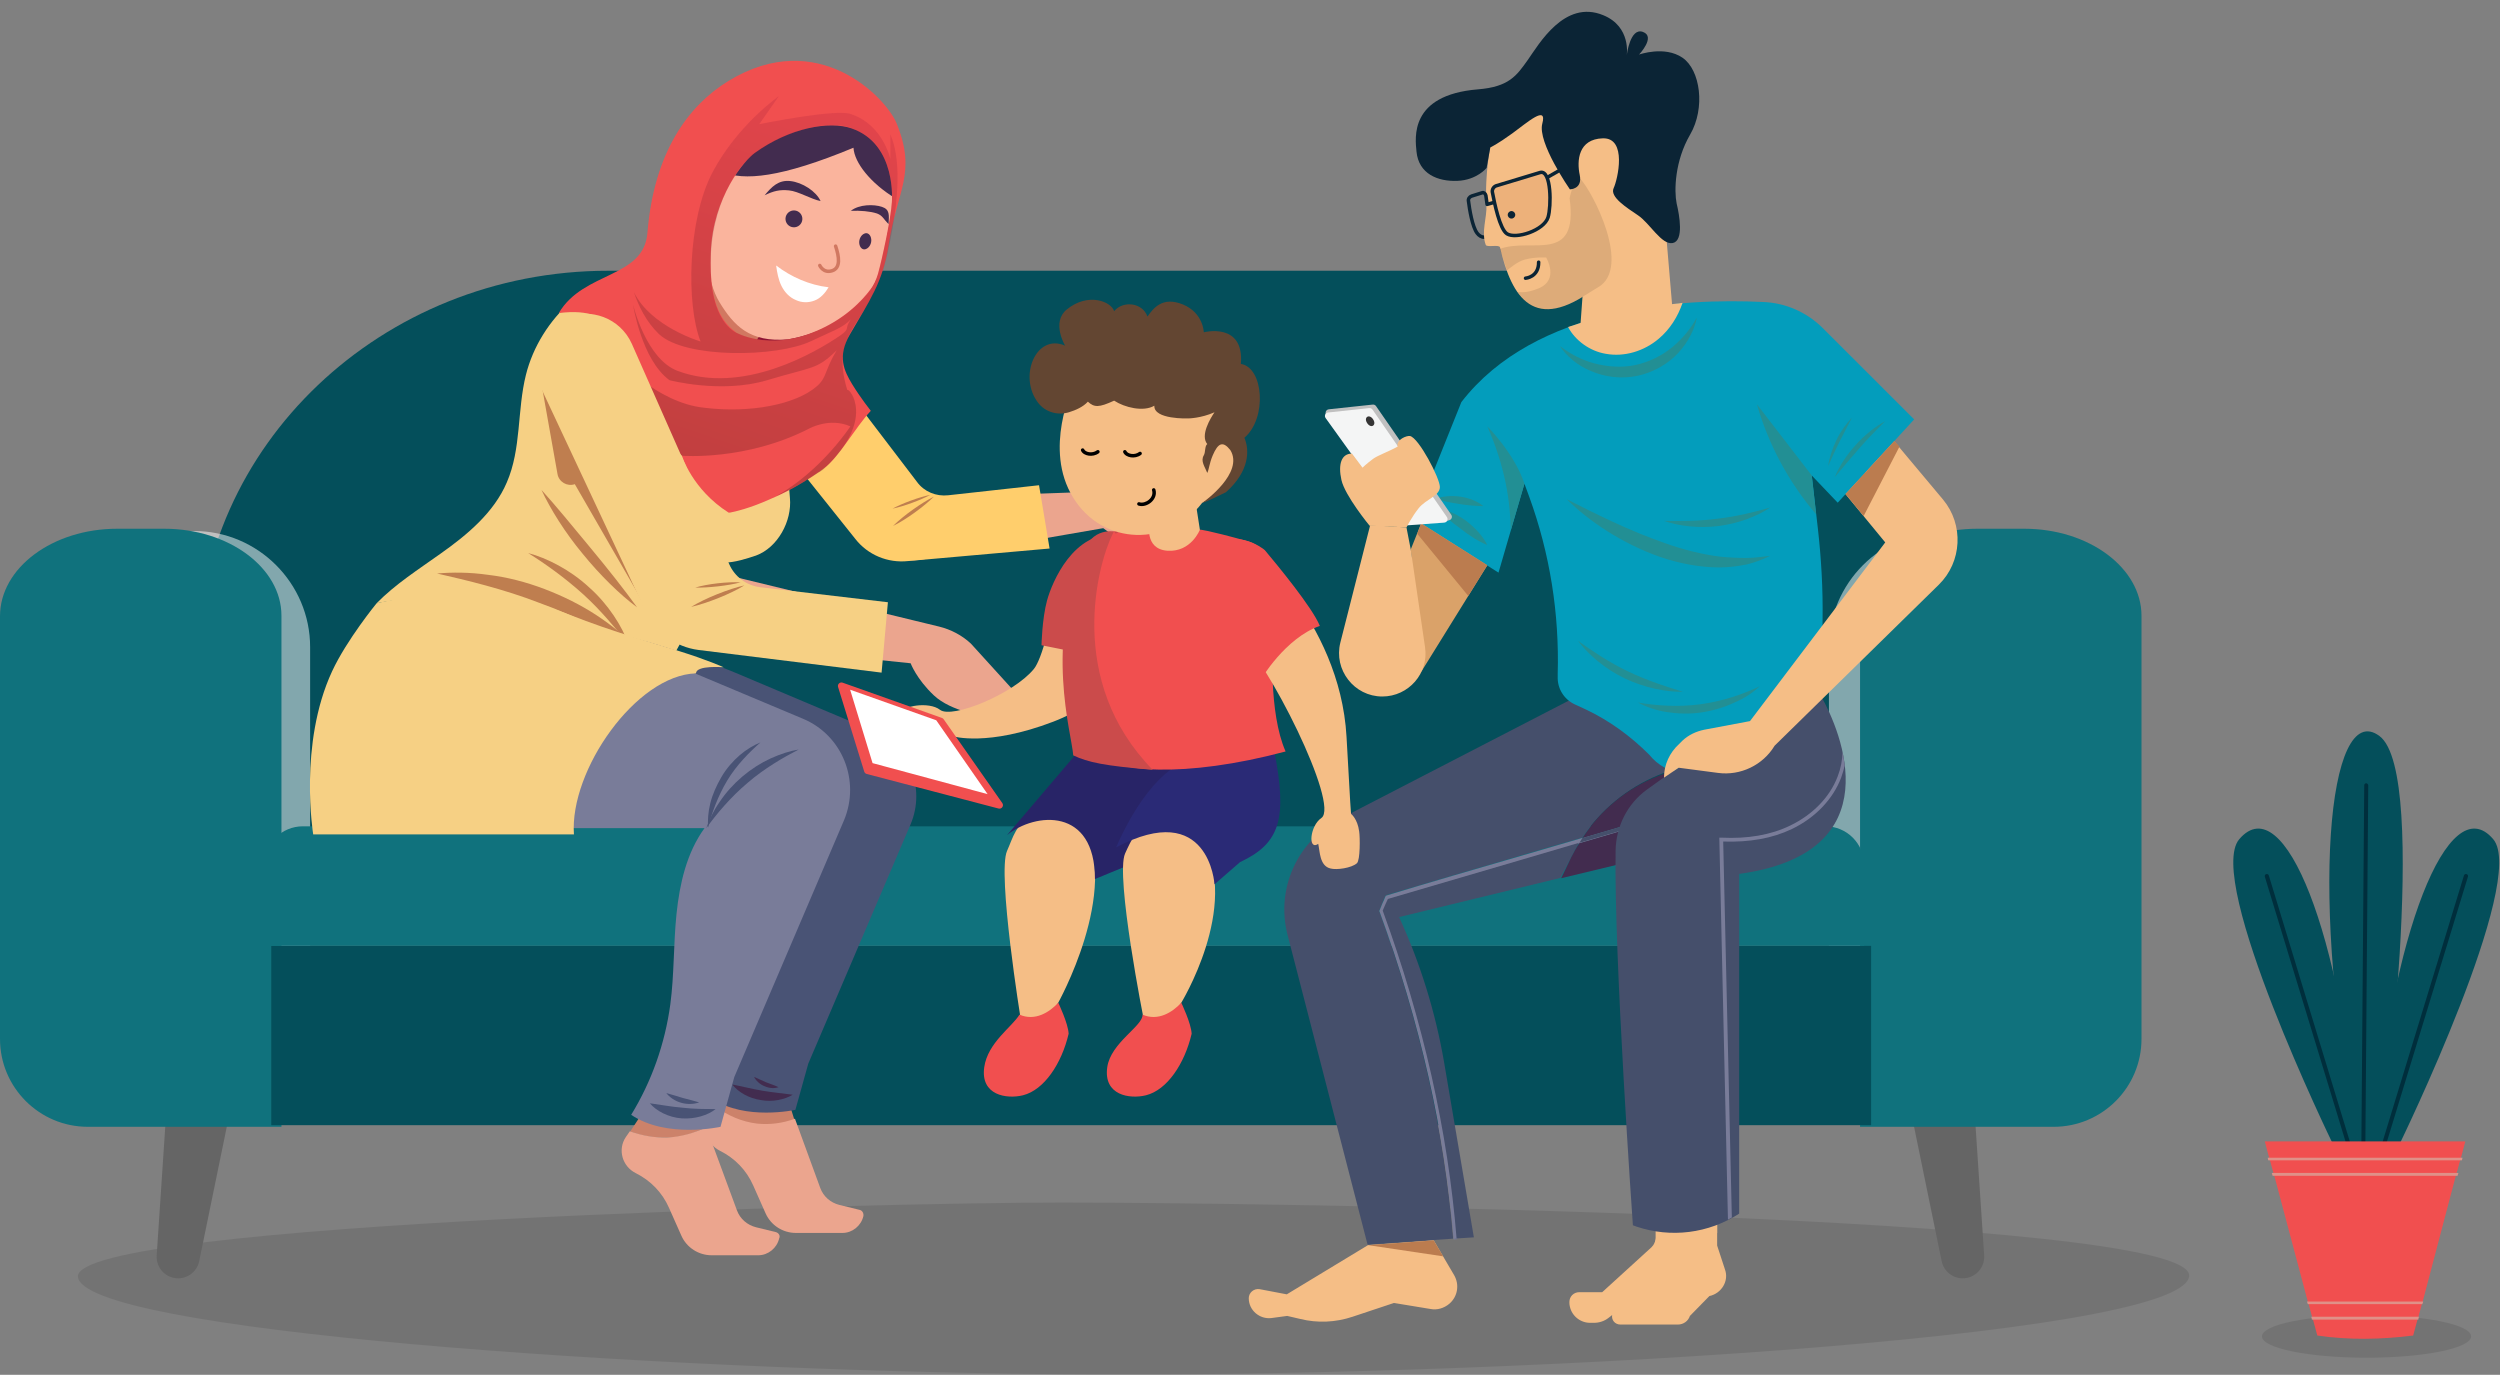 <svg width="711" height="391" viewBox="0 0 711 391" fill="none" xmlns="http://www.w3.org/2000/svg">
<rect x="0" y="0" width="711" height="391" fill="#808080" stroke="none"/>
<path opacity="0.1" d="M302.03 390.849C180.801 389.713 22.96 378.352 22.147 363.016C22.147 347.68 249.959 342 302.03 342C354.101 342 625.035 345.408 622.594 363.016C620.153 380.624 423.258 391.985 302.03 390.849Z" fill="black"/>
<path d="M544.914 256H56.147V188.082C56.147 126.788 108.515 77 172.985 77H428.308C492.779 77 545.147 126.788 545.147 188.082V235.657L544.914 256Z" fill="#044F5B"/>
<path d="M564.299 357.035C564.534 360.565 561.735 363.557 558.197 363.557C555.294 363.557 552.791 361.516 552.207 358.672L536.147 280.455H559.194L564.299 357.035Z" fill="#656565"/>
<path d="M44.562 357.035C44.327 360.565 47.126 363.557 50.664 363.557C53.567 363.557 56.07 361.516 56.654 358.672L72.714 280.455H49.667L44.562 357.035Z" fill="#656565"/>
<path opacity="0.5" d="M599.482 302.956H520.147V184.035C520.147 165.863 534.994 151.016 553.166 151.016H566.462C584.634 151.016 599.482 165.863 599.482 184.035V302.956Z" fill="white"/>
<path d="M609.042 295.466C609.042 309.273 597.849 320.466 584.042 320.466H528.998V175.123C528.998 161.502 543.978 150.373 562.312 150.373H575.727C594.061 150.373 609.042 161.502 609.042 175.123V295.466Z" fill="#10727D"/>
<path opacity="0.5" d="M88.199 306.291H8.864V184.035C8.864 165.863 23.712 151.016 41.884 151.016H55.18C73.352 151.016 88.199 165.863 88.199 184.035V306.291Z" fill="white"/>
<path d="M80.044 320.466H25C11.193 320.466 0 309.273 0 295.466V175.265C0 161.491 14.98 150.373 33.314 150.373H46.729C65.063 150.373 80.044 161.491 80.044 175.099V320.466Z" fill="#10727D"/>
<path d="M532.147 269H77.147V320H532.147V269Z" fill="#044F5B"/>
<path d="M519.147 235H86.147C80.072 235 75.147 239.925 75.147 246V269H530.147V246C530.147 239.925 525.222 235 519.147 235Z" fill="#10727D"/>
<path d="M673.04 386.136C689.466 386.136 702.782 383.419 702.782 380.068C702.782 376.717 689.466 374 673.04 374C656.615 374 643.299 376.717 643.299 380.068C643.299 383.419 656.615 386.136 673.04 386.136Z" fill="black" fill-opacity="0.1"/>
<path d="M670.759 325.263H663.426C663.426 325.263 626.921 250.218 636.862 238.647C649.655 223.736 666.196 266.351 670.759 325.263Z" fill="#044F5B"/>
<path d="M668.478 325.263H667.255L644.114 249.321C644.033 248.996 644.196 248.67 644.522 248.588C644.848 248.507 645.174 248.67 645.255 248.996L668.478 325.263Z" fill="#002E3C"/>
<path d="M675.159 325.263H682.493C682.493 325.263 718.997 250.218 709.056 238.647C696.345 223.736 679.722 266.351 675.159 325.263Z" fill="#044F5B"/>
<path d="M677.441 325.263H678.663L701.885 249.321C701.967 248.996 701.804 248.67 701.478 248.588C701.152 248.507 700.826 248.67 700.745 248.996L677.441 325.263Z" fill="#002E3C"/>
<path d="M677.278 325.263H670.759C656.418 256.248 662.122 198.476 676.707 209.314C691.293 220.151 677.278 325.263 677.278 325.263Z" fill="#044F5B"/>
<path d="M673.529 223.329L672.714 325.263H671.574L672.389 223.329C672.389 223.003 672.633 222.758 672.959 222.758C673.203 222.758 673.529 223.084 673.529 223.329Z" fill="#002E3C"/>
<path d="M701.152 324.53L700.091 328.568L699.846 329.309L698.867 332.935L698.622 333.677L689.075 369.936L688.831 370.677L687.851 374.303L687.607 375.045L686.301 379.825C677.08 380.978 668.023 381.143 659.047 379.825L657.741 375.045L657.497 374.303L656.517 370.677L656.273 369.936L646.644 333.759L646.399 333.018L645.42 329.392L645.175 328.65L644.114 324.612H701.152V324.53Z" fill="#F14F4F"/>
<path d="M700.337 329.256L700.172 329.989H645.094L644.929 329.256H700.337Z" fill="#DF9188"/>
<path d="M699.179 333.575L698.931 334.39H646.335L646.087 333.575H699.179Z" fill="#DF9188"/>
<path d="M689.173 370.16L688.925 370.893H656.342L656.094 370.16H689.173Z" fill="#DF9188"/>
<path d="M687.932 374.479L687.767 375.293H657.499L657.334 374.479H687.932Z" fill="#DF9188"/>
<path d="M392.259 258.975L392.381 258.729C392.627 258.115 392.873 257.502 393.119 256.888C393.364 256.274 393.61 255.538 393.979 254.924L394.102 254.678L394.348 254.555C406.022 251.118 419.539 247.067 432.688 243.261C438.464 241.543 444.363 239.824 450.015 238.228C455.3 230.249 462.796 224.111 471.644 220.428L477.419 218.096L448.664 197.963L380.953 232.95C368.91 239.21 362.766 252.837 366.206 265.972L388.941 353.991L413.272 352.273C410.814 321.705 403.687 290.401 392.259 259.098V258.975Z" fill="#454F6B"/>
<path d="M432.688 243.384C419.539 247.19 406.022 251.118 394.348 254.678L394.102 254.801L393.979 255.046C393.733 255.66 393.487 256.274 393.119 257.011C392.873 257.624 392.627 258.238 392.381 258.852L392.259 259.097L392.381 259.343C403.81 290.647 410.937 321.951 413.395 352.518L414.501 352.395C412.043 321.828 404.916 290.401 393.487 259.097C393.733 258.606 393.979 257.993 394.225 257.379C394.471 256.765 394.716 256.274 394.962 255.783C406.636 252.346 420.031 248.417 433.057 244.612C445.714 240.929 458.618 237.123 470.046 233.809L470.66 232.458C458.986 235.65 445.592 239.579 432.688 243.384Z" fill="#797C99"/>
<path d="M389.064 354.114L365.961 368.109L358.219 366.636C356.621 366.39 355.147 367.618 355.147 369.214C355.147 372.651 358.219 375.229 361.537 374.861L366.084 374.247L369.77 375.106C374.686 376.334 379.847 376.088 384.64 374.492L396.437 370.564L406.882 372.283C408.725 372.651 410.692 372.037 412.166 370.809C414.624 368.722 415.116 365.285 413.518 362.584L407.742 352.764L389.064 354.114Z" fill="#F5BE86"/>
<path d="M407.742 352.764L389.063 354.114L410.446 357.306L407.742 352.764Z" fill="#BB7C4F"/>
<path d="M446.82 243.875C447.558 242.402 448.295 241.052 449.032 239.701C443.625 241.297 438.218 242.893 432.811 244.489C419.785 248.294 406.391 252.223 394.716 255.66C394.471 256.151 394.225 256.765 393.979 257.256C393.733 257.87 393.487 258.361 393.242 258.975C404.67 290.278 411.798 321.705 414.255 352.272H413.395L419.171 351.904L410.692 302.063C408.234 287.823 403.933 273.951 397.911 260.816L464.148 244.734L443.748 249.645L446.82 243.875Z" fill="#454F6B"/>
<path d="M450.016 238.351C457.143 236.264 464.148 234.177 470.538 232.336L477.419 218.341L471.644 220.674C462.796 224.111 455.177 230.372 450.016 238.351Z" fill="#422C4F"/>
<path d="M446.821 243.875L443.994 249.768L464.393 244.857L469.923 233.686C463.41 235.65 456.283 237.737 449.155 239.824C448.295 241.052 447.558 242.402 446.821 243.875Z" fill="#422C4F"/>
<path d="M450.015 238.351C449.77 238.842 449.401 239.333 449.155 239.701C456.406 237.614 463.41 235.527 469.923 233.563L470.538 232.213C464.147 234.177 457.143 236.264 450.015 238.351Z" fill="#454F6B"/>
<path d="M515.269 135.233L522.642 142.967L544.393 119.274L518.464 93.371C513.917 88.829 507.896 86.129 501.383 85.883C478.526 84.778 436.621 87.111 415.607 114.364L402.213 147.754L426.176 162.854L433.549 137.565L434.901 141.248C440.799 157.452 443.503 174.516 443.011 191.703V192.439C442.888 195.754 444.732 198.823 447.804 200.296L450.999 201.769C457.758 204.961 463.779 209.38 469.063 214.659L469.923 215.641C472.75 218.587 476.682 220.183 480.86 220.183C483.933 220.183 486.882 219.201 489.462 217.482L518.095 197.841L518.341 176.112C518.464 167.519 517.972 158.803 516.989 150.21L515.269 135.233Z" fill="#039DBC"/>
<path d="M429.617 150.946L433.549 137.565C430.723 128.972 422.981 121.238 422.981 121.238C428.019 132.532 429.617 142.844 429.617 150.946Z" fill="#228F94"/>
<path d="M516.498 146.281L515.269 135.233L499.662 114.978C502.98 126.517 508.756 137.197 516.498 146.281Z" fill="#228F94"/>
<path d="M482.581 90.302C480.983 93.249 478.648 96.195 475.699 98.65C472.75 101.105 469.063 102.947 465.131 103.806C461.198 104.665 457.02 104.297 453.334 103.315C449.647 102.333 446.329 100.491 443.625 98.404C445.469 101.228 448.541 103.929 452.473 105.525C456.406 107.243 461.198 107.857 465.745 106.875C470.292 105.893 474.47 103.438 477.297 100.369C480.123 97.3 481.966 93.617 482.581 90.302Z" fill="#228F94"/>
<path d="M503.472 158.066C501.26 158.312 499.048 158.68 496.59 158.68C494.132 158.68 491.674 158.557 489.217 158.312C484.178 157.698 478.771 156.347 473.61 154.506C463.288 150.946 453.334 145.913 445.592 141.984C451.736 148.122 461.321 154.629 472.258 158.434C477.665 160.276 483.564 161.381 488.971 161.381C491.674 161.381 494.378 161.012 496.836 160.521C499.293 159.907 501.505 159.048 503.472 158.066Z" fill="#228F94"/>
<path d="M503.472 144.317C499.294 145.544 494.009 146.895 488.479 147.509C483.072 148.245 477.543 148.245 473.241 148.122C477.297 149.596 483.072 150.332 488.848 149.596C494.501 148.859 499.908 146.772 503.472 144.317Z" fill="#228F94"/>
<path d="M500.522 195.14C495.976 197.349 489.954 199.436 483.564 200.296C477.297 201.155 470.784 200.664 465.868 199.805C468.08 201.032 470.907 202.014 473.979 202.505C477.051 202.996 480.492 203.119 483.81 202.628C487.128 202.137 490.446 201.155 493.272 199.805C496.221 198.577 498.679 196.858 500.522 195.14Z" fill="#228F94"/>
<path d="M448.787 182.25C451.613 186.056 456.406 190.229 462.059 192.93C467.711 195.631 473.979 196.858 478.648 196.736C474.102 195.385 468.449 193.544 463.042 190.966C457.635 188.388 452.719 185.073 448.787 182.25Z" fill="#228F94"/>
<path d="M536.16 119.765C533.456 121.238 530.261 123.693 527.68 126.639C524.977 129.585 522.888 133.023 521.782 135.724C523.748 133.391 526.206 130.445 528.786 127.499C531.244 124.675 534.07 121.852 536.16 119.765Z" fill="#228F94"/>
<path d="M526.697 118.783C525.223 120.256 523.502 122.588 522.273 125.166C521.044 127.744 520.184 130.445 519.938 132.532C520.799 130.568 521.905 128.113 523.134 125.657C524.485 123.079 525.714 120.624 526.697 118.783Z" fill="#228F94"/>
<path d="M422.98 154.997C421.874 152.665 419.539 150.087 416.959 148.123C414.255 146.159 411.183 144.808 408.603 144.44C410.323 146.404 412.781 148.491 415.361 150.332C417.819 152.297 420.523 154.015 422.98 154.997Z" fill="#228F94"/>
<path d="M421.875 143.949C420.277 142.598 417.819 141.616 415.362 141.248C412.781 140.88 410.2 141.125 408.234 141.862C410.2 142.475 412.535 142.966 414.993 143.335C417.328 143.703 419.786 143.949 421.875 143.949Z" fill="#228F94"/>
<path d="M470.906 345.767V351.905C470.906 353.009 470.415 353.992 469.677 354.728L455.668 367.495H449.155C447.558 367.495 446.329 368.723 446.329 370.319C446.329 373.633 449.032 376.211 452.227 376.211H453.333C454.808 376.211 456.283 375.72 457.389 374.861L458.495 374.001C458.249 375.475 459.355 376.702 460.83 376.702H477.174C478.771 376.702 480.123 375.72 480.614 374.247L486.144 368.6C489.585 367.863 491.797 364.303 490.568 360.989L488.356 354.237V345.767H470.906Z" fill="#F5BE86"/>
<path d="M477.788 354.483C481.598 354.237 485.284 352.887 488.356 350.677V345.89H470.906V352.028C470.906 352.641 470.784 353.133 470.538 353.624C472.873 354.237 475.33 354.606 477.788 354.483Z" fill="#F5BE86"/>
<path d="M517.972 198.086C496.221 205.452 478.157 217.359 468.326 224.602C462.796 228.653 459.601 235.037 459.478 241.911C458.986 272.233 464.393 348.467 464.393 348.467L465.376 348.836C475.207 352.15 485.899 350.8 494.624 345.153V248.54C538.371 242.525 523.502 207.907 517.972 198.086Z" fill="#454F6B"/>
<path d="M523.994 213.799C523.994 216.132 523.502 218.587 522.642 220.797C520.43 226.689 515.514 231.722 509.124 234.791C503.594 237.492 496.958 238.597 489.585 238.229H488.971L491.428 346.872L492.534 346.258L490.077 239.333C497.45 239.579 503.963 238.474 509.616 235.773C516.252 232.582 521.29 227.303 523.625 221.165C523.994 220.06 524.362 218.955 524.608 217.728C524.608 217.605 524.485 216.255 523.994 213.799Z" fill="#797C99"/>
<path d="M524.854 140.511L536.159 154.26L497.696 205.083L484.67 207.538C482.335 208.029 480.246 209.011 478.525 210.607L477.542 211.589C474.839 214.044 473.241 217.482 473.241 221.164L477.419 218.341L488.602 219.814C494.992 220.673 501.382 217.604 504.7 212.08L551.397 166.291C558.033 159.784 558.525 149.227 552.626 142.107L538.74 125.534L524.854 140.511Z" fill="#F5BE86"/>
<path d="M538.74 125.412L524.854 140.511L530.015 146.772L540.215 127.008L538.74 125.412Z" fill="#BB7C4F"/>
<path d="M469.186 87.356L466.728 72.379C465.745 75.571 464.393 78.64 462.427 81.218C459.724 84.901 455.668 87.724 451.121 88.461L451.613 91.162C449.647 91.775 447.804 92.389 445.96 93.003C448.049 96.931 452.227 99.878 456.651 100.614C461.936 101.596 467.588 99.878 471.766 96.318C474.962 93.617 477.174 90.057 478.525 86.129C475.453 86.497 472.381 86.865 469.186 87.356Z" fill="#F5BE86"/>
<path d="M450.754 74.892L449.178 96.58L475.929 91.197L473.763 65.663L467.378 47.775L450.754 74.892Z" fill="#F5BE86"/>
<path d="M424.154 40.078C424.154 40.078 422.169 48.959 422.741 58.293C422.927 61.881 421.195 66.044 422.543 69.626C422.841 70.452 426.2 69.474 426.587 70.306C429.979 84.901 436.434 94.767 453.434 82.152C470.434 69.538 469.651 63.22 469.651 63.22C469.651 63.22 477.637 49.236 472.854 40.042C468.072 30.849 453.473 16.564 439.955 21.836C425.058 27.634 424.154 40.078 424.154 40.078Z" fill="#F5BE86"/>
<path opacity="0.1" d="M439.152 88.042C444.886 88.458 451.358 83.486 454.454 81.732C464.165 76.23 452.975 54.411 449.288 50.68C447.248 51.521 446.398 56.407 446.398 56.407C448.977 75.397 435.37 67.438 426.551 70.798L428.583 76.883C429.099 76.591 431.335 74.412 433.755 73.796C436.779 73.026 439.732 73.241 439.732 73.241C439.732 73.241 443.523 79.555 437.612 81.993C434.552 83.254 433.075 83.147 431.599 83.04C433.389 85.644 435.569 87.781 439.152 88.042Z" fill="black"/>
<path d="M402.848 43.087C402.497 39.309 400.709 27.027 420.305 25.413C429.113 24.712 431.307 21.566 434.494 17.061C437.68 12.557 444.953 -0.228 455.97 4.325C463.954 7.586 462.649 15.711 462.649 15.711C462.649 15.711 463.586 7.738 467.241 9.075C470.986 10.42 466.148 15.519 466.148 15.519C466.148 15.519 473.396 12.918 478.503 16.416C483.61 19.915 485.057 30.742 480.667 38.287C476.276 45.831 476.107 54.307 476.833 57.844C477.654 61.3 478.922 68.451 475.746 69.114C472.571 69.776 469.188 63.455 465.863 61.247C462.628 59.046 457.755 56.012 458.92 53.505C460.085 50.998 462.824 39.135 455.839 39.342C448.854 39.549 448.409 45.682 449.274 49.766C450.138 53.85 446.475 53.852 446.475 53.852C446.475 53.852 437.17 40.488 438.631 35.143C440.098 29.71 434.364 34.833 430.119 37.92C425.874 41.007 423.841 41.932 423.841 41.932L422.792 47.753C422.792 47.753 420.039 51.216 414.483 51.438C408.927 51.66 403.456 49.475 402.848 43.087Z" fill="#0B2435"/>
<path d="M438.067 49.042C441.249 48.29 441.205 58.741 440.268 61.8C439.101 65.558 431.142 68.107 428.579 66.491C426.53 65.181 425.015 57.744 424.435 54.663C424.308 53.939 424.722 53.165 425.459 52.861L438.067 49.042Z" fill="#EDB17A" stroke="#0B2435" stroke-miterlimit="10"/>
<path d="M422.076 67.448C421.359 67.485 420.591 66.983 420.103 66.322C418.715 64.523 417.921 59.462 417.638 57.207C417.505 56.572 417.906 55.976 418.547 55.754L421.565 54.812C422.022 54.666 422.441 55.054 422.58 55.601L422.932 58.128L424.939 57.559" stroke="#0B2435" stroke-miterlimit="10" stroke-linejoin="round"/>
<path d="M447.29 46.316L439.926 50.517" stroke="#0B2435" stroke-miterlimit="10"/>
<path d="M429.791 62.163C430.38 62.206 430.892 61.763 430.935 61.174C430.978 60.585 430.535 60.072 429.946 60.03C429.357 59.987 428.845 60.43 428.802 61.019C428.759 61.608 429.202 62.12 429.791 62.163Z" fill="#0B2435"/>
<path d="M433.862 79.123C433.862 79.123 437.634 78.861 437.589 74.569" stroke="#0B2435" stroke-miterlimit="10" stroke-linecap="round" stroke-linejoin="round"/>
<path d="M404.179 191.088L422.981 160.767L404.179 148.859L401.229 156.225L404.179 191.088Z" fill="#DAA269"/>
<path d="M404.179 148.859L422.98 160.767L417.573 169.483L403.073 151.805L404.179 148.859Z" fill="#BB7C4F"/>
<path d="M389.678 149.35L381.199 182.741C379.233 190.475 385.131 198.086 393.119 198.086C400.615 198.086 406.391 191.457 405.285 184.091L401.23 156.347L400 150L389.678 149.35Z" fill="#F5BE86"/>
<path d="M391.338 115.488L412.741 146.404C413.121 146.952 412.868 147.711 412.235 147.922L410.5 148.5H400L377 118.5V117.399C377 116.888 377.385 116.459 377.893 116.404L390.409 115.063C390.773 115.024 391.13 115.187 391.338 115.488Z" fill="#C0C0C0"/>
<path d="M399 149.5L377.003 118.895C376.555 118.272 376.946 117.399 377.708 117.317L389.409 116.063C389.773 116.024 390.13 116.187 390.338 116.488L411.505 147.063C411.945 147.699 411.528 148.572 410.757 148.629L399 149.5Z" fill="#F4F5F5"/>
<path d="M384.5 129C387.5 133 387.5 133 387.5 133C387.5 133 388.5 132 390.5 130.5C391.79 129.532 395.19 128.317 397.5 127C397 125 400.113 123.823 401 124C403.5 124.5 409.5 136 409.5 138.5C409.5 141 405.5 142 403.5 144.5C401.5 147 400 150 400 150L389.5 149.5C389.5 149.5 382.5 141 381.5 136.5C380.5 132 381.5 129 384.5 129Z" fill="#F5BE86"/>
<path d="M233.501 103.444L261.309 141.616L318.061 139.594C321.095 139.467 324.129 140.099 326.909 141.49L337.148 146.546L330.828 153.877H318.693L313.764 150.211L262.699 159.059C255.621 160.323 248.542 157.669 243.866 152.107L216.311 119.117L233.501 103.444Z" fill="#EBA58E"/>
<path d="M233.501 103.444L216.185 119.244L220.861 124.805L234.765 105.087L233.501 103.444Z" fill="#422C4F"/>
<path d="M258.275 159.565L298.5 156L295.5 138L269.651 140.858C266.238 141.237 262.826 139.847 260.803 137.066L224.274 89.161C219.977 83.726 212.14 82.715 206.578 86.886C201.649 90.678 200.132 97.504 203.166 103.065L243.234 153.245C246.773 157.796 252.461 160.197 258.275 159.565Z" fill="#FFCE6C"/>
<path d="M265.607 141.238C262.068 143.007 256.885 146.673 253.978 149.58C257.644 147.811 262.826 144.019 265.607 141.238Z" fill="#BF7E4F"/>
<path d="M264.595 140.731C261.435 141.363 256.632 143.133 253.851 144.65C257.011 144.018 261.814 142.248 264.595 140.731Z" fill="#BF7E4F"/>
<path d="M196.846 92.195C196.846 92.195 222.757 101.422 230.72 99.146C238.684 96.871 248.795 80.819 249.68 79.428C250.565 78.038 255.242 55.792 255.242 55.792L241.97 26.467L199.753 45.427L196.846 92.195Z" fill="#8E1333"/>
<path d="M223.516 85.37L214.036 98.262L194.697 98.515L200.132 67.8L223.516 85.37Z" fill="#D17861"/>
<path d="M191.411 186.741L206 160C208.907 160 212.346 158.885 215 158C221.194 155.725 225.285 148.189 224.653 141.617C223.769 132.769 224.527 124.426 224.527 124.426L230.721 135.676L221.367 98.894L204.556 99.02L195.076 78.923L184.712 75.257C168.153 77.406 153.618 90.425 149.573 106.604C147.045 116.716 148.309 127.586 144.138 137.193C140.472 145.788 132.888 152.108 125.178 157.543C118.984 161.967 112.412 166.138 107.103 171.573C124.672 167.781 155.64 171.952 191.411 186.741Z" fill="#F6D084"/>
<path d="M153.238 104.961L158.547 134.791C158.926 137.066 161.328 138.457 163.477 137.698L182.436 170.562C185.217 175.365 189.894 178.651 195.455 179.662C195.455 179.662 204.042 164.446 206 160C171.542 158.946 153.238 104.961 153.238 104.961Z" fill="#BF7E4F"/>
<path d="M180.793 184.213C177.886 181.053 174.094 177.893 169.67 174.986C165.246 172.078 160.19 169.55 154.881 167.528C149.573 165.506 144.138 164.115 138.829 163.483C133.52 162.725 128.591 162.725 124.293 163.104C132.635 165 143.253 167.528 153.365 171.446C163.603 175.112 173.209 180.168 180.793 184.213Z" fill="#BF7E4F"/>
<path d="M178.771 183.328C177.001 178.145 172.956 171.825 167.521 167.022C162.213 162.093 155.513 158.68 150.205 157.29C154.881 160.197 160.569 164.241 165.752 168.918C170.934 173.595 175.358 179.03 178.771 183.328Z" fill="#BF7E4F"/>
<path d="M181.172 172.711C177.633 167.781 172.83 161.714 167.9 155.774C162.971 149.833 158.041 143.766 153.997 139.342C156.525 144.777 160.696 151.476 165.752 157.543C170.681 163.61 176.369 169.172 181.172 172.711Z" fill="#BF7E4F"/>
<path d="M225.976 318.636L224.062 312.475L207.125 309.062L203.074 315.113C206.487 317.894 211.108 319.578 215.406 319.958C218.945 320.337 222.563 319.9 225.976 318.636Z" fill="#CC826A"/>
<path d="M244.413 344.074L238.725 342.684C236.197 342.052 234.174 340.282 233.289 337.881L226.085 318.163C222.672 319.427 219.006 319.932 215.341 319.553C211.043 319.047 206.872 317.278 203.459 314.624L201.943 317.025C199.541 320.564 200.931 325.367 204.723 327.263C209.021 329.412 212.307 332.825 214.203 337.122L217.742 345.086C219.259 348.498 222.672 350.647 226.338 350.647H239.609C242.39 350.647 244.918 348.625 245.55 345.844C245.677 344.959 245.171 344.201 244.413 344.074Z" fill="#EBA58E"/>
<path d="M248.205 207.818L209.274 191.386C176.031 177.609 147.212 173.69 130.78 177.229C129.643 178.367 128.505 179.631 127.494 180.895C121.427 188.732 118.393 191.386 119.784 201.245C120.669 207.186 222.04 236.637 222.04 236.637C217.363 243.209 215.341 251.299 214.583 259.262C213.824 267.225 214.077 275.315 212.939 283.278C211.549 293.642 208.01 303.628 202.575 312.476C211.928 318.796 226.211 315.636 226.211 315.636L229.877 302.49L258.948 234.488C263.372 224.123 258.569 212.115 248.205 207.818Z" fill="#495375"/>
<path d="M225.453 311.338C222.799 310.959 219.765 310.706 216.858 310.2C213.824 309.695 210.917 308.936 208.263 308.431C209.906 310.579 212.939 312.349 216.352 312.855C219.639 313.487 223.178 312.728 225.453 311.338Z" fill="#422C4F"/>
<path d="M221.408 309.189C220.397 308.684 219.133 308.305 217.869 307.799C216.605 307.293 215.467 306.661 214.456 306.282C214.962 307.293 216.099 308.431 217.49 308.937C218.88 309.569 220.397 309.569 221.408 309.189Z" fill="#422C4F"/>
<path d="M190.262 323.528C194.054 323.402 197.581 322.24 200.994 320.47L200.362 318.827L183.424 315.414L179.251 321.767C182.664 323.157 186.596 323.655 190.262 323.528Z" fill="#CC826A"/>
<path d="M220.712 350.427L215.024 349.036C212.496 348.404 210.474 346.635 209.589 344.233L200.867 320.597C197.455 322.24 193.789 323.251 189.997 323.504C186.332 323.63 182.666 322.998 179.127 321.734L177.989 323.377C175.588 326.917 176.978 331.72 180.77 333.616C185.068 335.764 188.354 339.177 190.25 343.475L193.789 351.438C195.306 354.851 198.719 356.999 202.384 356.999H215.656C218.437 356.999 220.965 354.977 221.597 352.196C221.976 351.438 221.47 350.68 220.712 350.427Z" fill="#EBA58E"/>
<path d="M228.422 204.436L186.585 186.867C150.814 172.078 127.52 168.708 109.951 172.5C108.687 173.764 109.588 177.11 108.45 178.5C101.878 186.969 89.258 194.956 90.901 205.574C91.786 212.02 93.682 218.466 98.358 223.017C98.738 223.396 99.243 223.775 99.622 224.281C106.321 230.222 115.672 235.277 124.647 235.53H200.362C195.306 242.482 193.284 251.33 192.399 259.925C191.514 268.52 191.767 277.242 190.629 285.71C189.112 296.834 185.321 307.577 179.506 317.057C189.618 323.883 204.912 320.47 204.912 320.47L208.831 306.313L240.051 233.255C244.728 222.006 239.545 209.113 228.422 204.436Z" fill="#797C99"/>
<path d="M227.158 213.158C224.757 213.537 221.976 214.422 219.195 215.686C216.414 216.95 213.634 218.72 211.106 220.869C208.578 223.017 206.429 225.419 204.659 228.073C202.89 230.601 201.626 233.256 200.867 235.531C203.775 231.486 207.819 226.683 212.622 222.638C217.299 218.593 222.734 215.433 227.158 213.158Z" fill="#495375"/>
<path d="M216.288 211.136C214.392 211.894 212.243 213.158 210.347 214.801C208.451 216.444 206.555 218.593 205.165 220.995C203.775 223.396 202.637 225.924 202.005 228.452C201.373 230.98 201.247 233.382 201.373 235.404C202.384 231.359 204.154 226.43 206.808 222.006C209.463 217.582 213.128 213.917 216.288 211.136Z" fill="#495375"/>
<path d="M126.292 210.503C132.486 205.952 140.323 200.264 148.791 195.335C157.134 190.405 165.981 186.234 172.933 182.948C165.349 183.833 155.617 186.993 146.895 192.175C138.174 197.231 130.716 204.183 126.292 210.503Z" fill="#495375"/>
<path d="M149.676 215.812C152.204 211.641 155.364 206.459 158.903 201.529C162.442 196.6 166.487 191.923 169.647 188.257C165.476 190.659 160.799 195.083 157.134 200.139C153.342 205.195 150.687 211.135 149.676 215.812Z" fill="#495375"/>
<path d="M203.522 315.414C200.615 315.414 197.329 315.414 194.169 315.035C190.882 314.782 187.722 314.15 184.815 313.771C186.585 315.92 190.124 317.816 193.916 318.069C197.581 318.321 201.373 317.184 203.522 315.414Z" fill="#495375"/>
<path d="M198.845 313.518C197.455 313.139 195.812 312.633 194.168 312.254C192.525 311.749 190.882 311.243 189.492 310.864C190.376 312.001 191.893 313.139 193.789 313.645C195.559 314.15 197.455 314.024 198.845 313.518Z" fill="#495375"/>
<path d="M245.888 42.014C235.397 35.82 218.586 26.214 202.407 49.345L201.396 59.331C199.647 68 200.954 80 204.647 86C208.647 92.5 213.147 97.5 224.147 96.5C233.147 95 248.037 89.16 251.071 73.993L253.978 58.193C254.104 57.561 254.231 56.929 254.357 56.297C252.208 51.241 249.428 46.185 245.888 42.014Z" fill="#FAB49D"/>
<path d="M224.78 51.493C221.367 51.114 219.471 53.136 217.449 55.538C220.103 54.274 221.746 53.895 224.401 54.148C227.055 54.4 230.721 56.676 233.375 57.181C232.111 54.4 228.193 51.872 224.78 51.493Z" fill="#422C4F"/>
<path d="M226.089 64.631C227.406 64.468 228.34 63.268 228.177 61.952C228.013 60.636 226.814 59.701 225.498 59.864C224.181 60.028 223.247 61.227 223.41 62.544C223.574 63.86 224.773 64.794 226.089 64.631Z" fill="#422C4F"/>
<path d="M250.818 58.825C253.093 59.584 252.84 61.1 252.714 63.755C251.197 62.238 251.071 61.353 249.427 60.721C247.531 60.089 244.624 59.837 241.97 59.963C244.372 58.067 248.543 58.067 250.818 58.825Z" fill="#422C4F"/>
<path d="M245.888 66.408C244.877 66.787 244.245 68.051 244.371 69.189C244.498 70.453 245.383 71.211 246.267 70.832C247.279 70.453 247.911 69.189 247.784 68.051C247.658 66.787 246.773 66.029 245.888 66.408Z" fill="#422C4F"/>
<path d="M238.121 69.842C238.034 69.58 237.751 69.438 237.489 69.526C237.227 69.613 237.085 69.896 237.172 70.158L238.121 69.842ZM233.605 75.3C233.494 75.047 233.2 74.931 232.947 75.042C232.694 75.152 232.578 75.447 232.689 75.7L233.605 75.3ZM236.797 77.477C237.529 77.246 238.066 76.826 238.421 76.261C238.771 75.707 238.925 75.045 238.959 74.353C239.026 72.98 238.625 71.353 238.121 69.842L237.172 70.158C237.669 71.647 238.018 73.125 237.96 74.304C237.931 74.888 237.804 75.365 237.575 75.728C237.353 76.081 237.015 76.359 236.496 76.523L236.797 77.477ZM233.147 75.5C232.689 75.7 232.689 75.7 232.689 75.701C232.689 75.701 232.689 75.701 232.689 75.701C232.689 75.701 232.689 75.702 232.69 75.702C232.69 75.703 232.69 75.704 232.691 75.706C232.692 75.708 232.693 75.711 232.695 75.714C232.698 75.721 232.702 75.73 232.708 75.741C232.718 75.763 232.733 75.793 232.752 75.83C232.791 75.903 232.848 76.004 232.924 76.12C233.076 76.351 233.309 76.653 233.637 76.929C234.312 77.497 235.362 77.931 236.797 77.477L236.496 76.523C235.432 76.86 234.732 76.543 234.281 76.164C234.047 75.966 233.874 75.745 233.76 75.571C233.703 75.485 233.663 75.412 233.637 75.364C233.624 75.339 233.615 75.321 233.61 75.31C233.607 75.304 233.605 75.3 233.604 75.299C233.604 75.298 233.604 75.298 233.604 75.298C233.604 75.298 233.604 75.298 233.604 75.299C233.604 75.299 233.604 75.299 233.605 75.299C233.605 75.299 233.605 75.299 233.605 75.299C233.605 75.3 233.605 75.3 233.147 75.5Z" fill="#D17861"/>
<path d="M235.65 81.702C230.215 81.07 225.033 78.795 220.735 75.509C220.988 77.405 221.367 79.553 222.252 81.323C223.137 83.093 224.527 84.609 226.423 85.368C228.066 86.126 229.962 86.126 231.605 85.494C233.375 84.862 234.765 83.219 235.65 81.702Z" fill="white"/>
<path d="M205.315 48.84C205.315 48.84 217.204 33.368 234.647 34C246.528 34.505 254.484 39 254.484 56.298C247.658 52.127 242.981 46.312 242.729 42.015C221.999 50.61 211.508 51.495 205.315 48.84Z" fill="#422C4F"/>
<path d="M205.82 189.774C205.82 189.774 197.95 189.098 197.95 191.5C180.887 192.006 161.96 219.099 163.224 237.3C127.453 237.3 89.075 237.3 89.075 237.3C89.075 237.3 84.844 211.641 94.45 190.912C98.621 181.938 107.103 171.573 107.103 171.573C107.103 171.573 134.784 164.242 161.707 174.733C175.231 180.042 185.722 182.823 193.306 185.224C201.017 187.626 205.82 189.774 205.82 189.774Z" fill="#F6D084"/>
<path fill-rule="evenodd" clip-rule="evenodd" d="M241.717 95.102C247.279 85.496 251.071 80.314 252.714 69.696C255.116 54.023 260.803 49.346 254.989 35.063C251.956 27.732 232.617 7.5 207.21 23C195.737 30 186.043 43.248 184.147 66C183.262 79.272 166 77 158.926 89.035C177.001 86.76 174.347 99.273 175.105 101.675C175.105 101.675 175.232 102.054 175.484 102.686C175.611 103.065 175.737 103.444 175.99 103.824C176.243 104.329 176.496 104.835 176.748 105.467C177.128 106.225 177.507 106.984 177.886 107.868C178.012 108.248 178.265 108.627 178.518 109.006C181.552 114.82 186.608 122.783 193.939 129.609C193.939 129.609 196.846 139.215 207.21 145.788H207.337C207.463 145.788 207.463 145.788 207.59 145.788C208.98 145.535 213.404 144.524 219.218 141.87C223.137 140.226 227.687 137.825 232.617 134.412C232.617 134.412 232.743 134.286 232.869 134.286C233.375 133.906 233.881 133.527 234.386 133.148C238.557 130.114 243.36 121.393 247.658 116.843C247.658 116.843 244.751 113.177 242.349 109.259C240.074 105.467 238.052 101.422 241.717 95.102ZM231.353 94.47C218.46 99.779 209.359 94.597 209.359 94.597C209.106 94.091 204.164 91.816 202.647 82.336C202.141 79.302 202.02 75.792 202.147 72C202.652 55.821 211.992 45.396 214.647 43.5C224.632 36.295 235.827 34.351 242.147 36.5C255.166 40.924 253.647 57.5 253.647 57.5C253.394 62.05 250.944 73.362 249.68 77.912C249.175 79.555 248.543 81.072 247.532 82.336C245.13 85.496 240.2 90.931 231.353 94.47Z" fill="#F14F4F"/>
<path opacity="0.2" fill-rule="evenodd" clip-rule="evenodd" d="M240.959 110.902C235.65 93.459 247.658 92.827 252.335 72.35C257.138 51.115 254.989 42.394 253.219 38.223C253.219 38.223 253.219 43.492 253.219 45.261C253.219 45.261 251.147 35.5 242.147 32.5C238.481 30.73 215.932 35.316 215.932 35.316L221.493 27.352C221.493 27.352 209.738 35.568 202.66 48.967C195.582 62.365 195.076 86.507 199.247 97.124C199.247 97.124 185.091 92.953 180.288 83.094C181.551 86.886 183.7 91.437 187.366 94.976C194.823 102.054 220.988 101.675 230.72 96.998C236.535 94.217 239.821 93.206 241.97 90.805C239.948 93.838 241.97 93.206 239.063 95.355C231.858 100.284 211.129 112.419 192.675 105.467C183.7 102.054 180.035 86.633 180.035 86.633C180.035 86.633 182.436 102.307 190.399 108.121C190.399 108.121 205.188 112.039 218.207 108.121C231.226 104.203 232.237 105.214 237.925 99.653C234.26 105.846 235.271 107.363 232.111 110.017C226.297 114.947 213.53 117.601 200.258 115.958C186.734 114.567 175.232 101.675 175.232 101.675C175.232 101.675 175.358 102.054 175.611 102.686C175.737 102.939 175.864 103.444 176.116 103.824C176.369 104.329 176.622 104.835 176.875 105.467C177.254 106.225 177.633 106.984 178.012 107.868C178.139 108.248 178.392 108.627 178.644 109.006C181.551 114.947 186.734 123.163 193.939 129.609C193.939 129.609 212.14 131.126 230.089 121.899C230.089 121.899 235.903 118.612 241.844 121.267C241.844 121.267 233.628 133.906 220.735 141.111C224.401 139.468 228.445 137.319 232.743 134.412C232.743 134.412 232.869 134.286 232.996 134.286C233.501 133.906 234.133 133.654 234.512 133.148C249.175 119.371 241.591 110.27 240.959 110.902ZM231.352 94.47C218.46 99.779 209.359 94.597 209.359 94.597C209.359 94.597 201.641 91.564 202.147 74.5C202.147 58.5 209.992 47.396 212.647 45.5C221.147 37.5 235.953 33.628 242.147 36.5C255.166 40.924 253.647 57.5 253.647 57.5C253.394 62.05 251.071 72.982 249.807 77.659C249.301 79.555 248.416 81.325 247.152 82.968C244.624 86.128 239.695 91.184 231.352 94.47Z" fill="url(#paint0_linear)"/>
<path d="M185.254 112.444L204.04 162.884L267.07 178.199C270.408 179.008 273.633 180.694 276.135 183.053L289.5 197.756L279.959 203.625C279.959 203.625 270.535 202.421 265.587 197.756C260.638 193.092 258.984 188.635 258.984 188.635L200.13 182.517C191.948 181.727 184.954 176.628 181.572 169.188L161.281 124.545L185.254 112.444Z" fill="#EBA58E"/>
<path d="M185.254 112.444L161.281 124.545L164.788 132.002L186.11 114.72L185.254 112.444Z" fill="#422C4F"/>
<path d="M198.636 184.847L250.723 191.296L252.519 171.279L216.226 167.008C212.335 166.532 209.002 164.076 207.418 160.507L179.673 97.738C176.391 90.464 167.919 87.293 160.656 90.448C154.183 93.294 150.735 100.599 152.529 107.486L183.632 173.856C186.397 179.815 192.112 184.008 198.636 184.847Z" fill="#F6D084"/>
<path d="M211.706 166.475C207.301 167.476 200.461 170.162 196.562 172.604C200.966 171.603 207.806 168.917 211.706 166.475Z" fill="#BF7E4F"/>
<path d="M210.64 165.618C206.978 165.417 201.211 166.041 197.688 167.121C201.362 167.197 207.128 166.572 210.64 165.618Z" fill="#BF7E4F"/>
<path d="M286.405 242C283.564 248.326 290.35 290.233 290.35 290.233L296.133 292.562L300.774 285.516C300.774 285.516 318.894 253.317 307.918 234.5C303.478 226.952 306.027 224.149 293.971 231.334C288.805 234.414 288.104 238.216 286.405 242Z" fill="#F5BE86"/>
<path d="M300.972 285.174C300.972 285.174 303.799 291.07 303.92 294.001C301.92 302.501 296.974 309.988 290.92 311.5C286.28 312.645 278.777 311.5 279.92 303.5C280.92 296.501 287.905 292 289.943 288.557C294.337 290.496 298.432 287.924 300.972 285.174Z" fill="#F14F4F"/>
<path d="M306.405 214L286.405 237.5C294.405 231 311.405 229.5 311.405 250L325.848 244.047L344.038 227.766C340.905 207 319.905 214 306.405 214Z" fill="#282467"/>
<path d="M319.977 242.741C317.136 249.068 325.335 290.233 325.335 290.233L331.118 292.562L335.759 285.516C335.759 285.516 352.882 257.817 341.905 239C337.465 231.452 341.012 224.149 328.957 231.335C323.79 234.414 321.677 238.957 319.977 242.741Z" fill="#F5BE86"/>
<path d="M337.405 216.5C337.405 216.5 327.405 218.5 317.405 241C343.905 227 345.405 251.5 345.405 251.5L352.664 245.191C364.189 239.813 366.111 232.718 362.423 213.665L337.405 216.5Z" fill="#2A2A76"/>
<path d="M335.957 285.174C335.957 285.174 338.784 291.07 338.905 294C336.905 302.5 331.96 309.988 325.905 311.5C321.266 312.645 313.762 311.5 314.905 303.5C315.905 296.501 325.175 291.746 324.928 288.557C329.322 290.496 333.418 287.924 335.957 285.174Z" fill="#F14F4F"/>
<path d="M326.873 148.917L326.291 138.002L339.98 142.481L341.255 150.702L346.945 158.311L329.021 164.712L319.439 155.234L326.873 148.917Z" fill="#F5BE86"/>
<path d="M323.681 160.025C323.681 160.025 330.904 193.271 299.554 205.245C280.82 212.413 271.024 209.402 271.024 209.402C271.024 209.402 270.24 211.632 266.923 213.162C265.415 213.885 259.872 214.804 258.79 214.22C257.011 213.196 258.719 208.195 258.602 206.521C258.371 203.324 257.402 204.501 256.876 202.711C256.315 200.798 264.224 199.427 267.333 201.867C270.763 204.527 288.299 197.313 294.058 190.224C296.257 187.517 299.383 176.234 300.015 166.234C304.183 155.838 324.14 160.09 324.14 160.09" fill="#F5BE86"/>
<path d="M267.891 204.181L239.639 194.151C238.864 193.876 238.106 194.603 238.349 195.389L245.789 219.442C245.891 219.772 246.157 220.026 246.491 220.114L283.989 229.947C284.889 230.183 285.596 229.169 285.062 228.407L268.376 204.55C268.257 204.379 268.087 204.25 267.891 204.181Z" fill="#F14F4F"/>
<path d="M266.27 204.846L241.777 196.151L248.154 217.031L280.875 225.855L266.27 204.846Z" fill="white"/>
<path d="M296.202 183.506C296.202 183.506 296.365 175.952 297.783 170.761C299.2 165.569 305.301 150.957 317.635 152.028C327.436 156.67 322.604 168.74 322.604 168.74L315.069 181.583L306.166 185.501L296.202 183.506Z" fill="#CB4B4B"/>
<path d="M324.353 151.3C324.353 151.3 311.227 147.017 306.475 162.422C300.086 183.138 308.705 207.478 312.07 213.661C315.435 219.845 337.11 221.344 365.622 213.721C360.698 202.582 362.013 183.033 362.013 183.033C362.013 183.033 366.996 157.375 354.974 153.959C342.946 150.619 341.262 150.626 341.262 150.626C341.262 150.626 338.79 157.068 332.018 156.633C325.253 156.122 326.969 148.696 326.969 148.696L324.353 151.3Z" fill="#F14F4F"/>
<path d="M316.444 151.838C312.179 160.419 303.024 193.595 327.832 218.932C314.005 217.808 309.425 216.798 305.235 214.828C304.677 208.046 297.07 183.744 308.312 156.487C311.273 149.31 318.067 151.349 318.067 151.349C316.506 152.591 317.292 149.999 316.444 151.838Z" fill="#CB4B4B"/>
<path d="M305.197 109.906C305.197 109.906 296.617 127.695 305.197 141.5C313.708 155.339 332.305 155.501 341.905 143C359.802 134.224 350.905 123.5 350.905 123.5L332.305 98.739L305.197 109.906Z" fill="#F5BE86"/>
<path d="M295.27 114.592C289.489 107.137 294.662 94.672 302.924 98.313C302.924 98.313 298.905 91.648 303.405 88C309.552 83.016 316.085 85.829 316.861 88.501C319.364 85.437 324.905 86.001 326.339 90.021C328.012 87.695 330.556 84.189 336.45 86.6C342.276 89.043 342.355 94.501 342.355 94.501C342.355 94.501 353.905 91.501 352.905 103.5C359.401 104.523 360.405 119 353.905 124.501C355.405 128 355.405 133.963 348.65 140C340.233 144.13 342.355 142.707 342.355 142.707C342.355 142.707 353.905 134.5 349.905 128C347.765 125.308 346.405 126 344.905 129.5C343.92 131.798 343.841 133.538 343.346 134.5C342.658 132.717 341.374 131.156 342.355 129.5C342.88 128.656 342.588 126.829 343.346 126.296C341.305 123.809 344.218 119.006 345.405 117.252C341.437 119 337.905 119 337.905 119C337.905 119 328.095 119.368 328.294 115.382C325.197 117.209 319.831 115.898 316.861 113.942C312.5 115.953 311.205 115.899 309.39 114.234C308.072 115.713 305.909 116.668 303.991 117.252C300.737 118.223 297.275 117.18 295.27 114.592Z" fill="#634632"/>
<path d="M353.79 154.079C353.79 154.079 381.084 176.009 382.952 209.551C384.034 229.563 384.232 231.459 384.232 231.459C384.232 231.459 386.077 232.829 386.552 236.489C386.802 238.149 386.859 244.649 385.905 245.5C384.364 246.887 380.079 247.469 378.405 247C375.28 246.285 375.391 242.156 374.905 240C371.905 242 372.523 234.845 375.802 232.632C381.105 228.965 360.416 187.536 351.728 180.383C343.04 173.229 353.828 153.569 353.828 153.569" fill="#F5BE86"/>
<path d="M359.727 156.477C363.301 160.748 373.197 172.711 375.36 178.003C365.455 181.491 358.579 193.277 358.579 193.277L344.025 177.372C344.025 177.372 333.633 166.533 343.7 156.391C350.542 149.559 359.256 155.929 359.727 156.477Z" fill="#F14F4F"/>
<path d="M324.065 142.841C323.802 142.756 323.52 142.9 323.435 143.163C323.35 143.426 323.494 143.708 323.756 143.793L324.065 142.841ZM328.6 139.189C328.52 138.925 328.241 138.776 327.977 138.856C327.713 138.936 327.563 139.215 327.643 139.479L328.6 139.189ZM323.756 143.793C324.986 144.191 326.404 143.73 327.388 142.882C328.384 142.024 329.049 140.671 328.6 139.189L327.643 139.479C327.946 140.479 327.523 141.446 326.735 142.125C325.935 142.813 324.872 143.103 324.065 142.841L323.756 143.793Z" fill="black"/>
<path d="M320.365 128.285C320.256 128.032 319.962 127.914 319.708 128.023C319.454 128.132 319.337 128.426 319.445 128.679L320.365 128.285ZM324.537 129.364C324.758 129.198 324.803 128.885 324.637 128.664C324.472 128.443 324.158 128.398 323.937 128.564L324.537 129.364ZM319.445 128.679C319.784 129.47 320.689 129.936 321.6 130.072C322.539 130.213 323.643 130.035 324.537 129.364L323.937 128.564C323.292 129.048 322.469 129.191 321.748 129.083C320.998 128.971 320.507 128.619 320.365 128.285L319.445 128.679Z" fill="black"/>
<path d="M308.365 127.804C308.256 127.55 307.962 127.433 307.708 127.541C307.454 127.65 307.337 127.944 307.445 128.198L308.365 127.804ZM312.537 128.882C312.758 128.717 312.803 128.403 312.637 128.182C312.472 127.961 312.158 127.917 311.937 128.082L312.537 128.882ZM307.445 128.198C307.784 128.988 308.689 129.454 309.6 129.591C310.539 129.731 311.643 129.553 312.537 128.882L311.937 128.082C311.292 128.567 310.469 128.71 309.748 128.602C308.998 128.489 308.507 128.137 308.365 127.804L307.445 128.198Z" fill="black"/>
<ellipse cx="389.668" cy="119.803" rx="1" ry="1.5" transform="rotate(-34.039 389.668 119.803)" fill="#353535"/>
<defs>
<linearGradient id="paint0_linear" x1="200.644" y1="134.296" x2="235.259" y2="32.163" gradientUnits="userSpaceOnUse">
<stop/>
<stop offset="1" stop-color="#9F1B3B"/>
</linearGradient>
</defs>
</svg>
